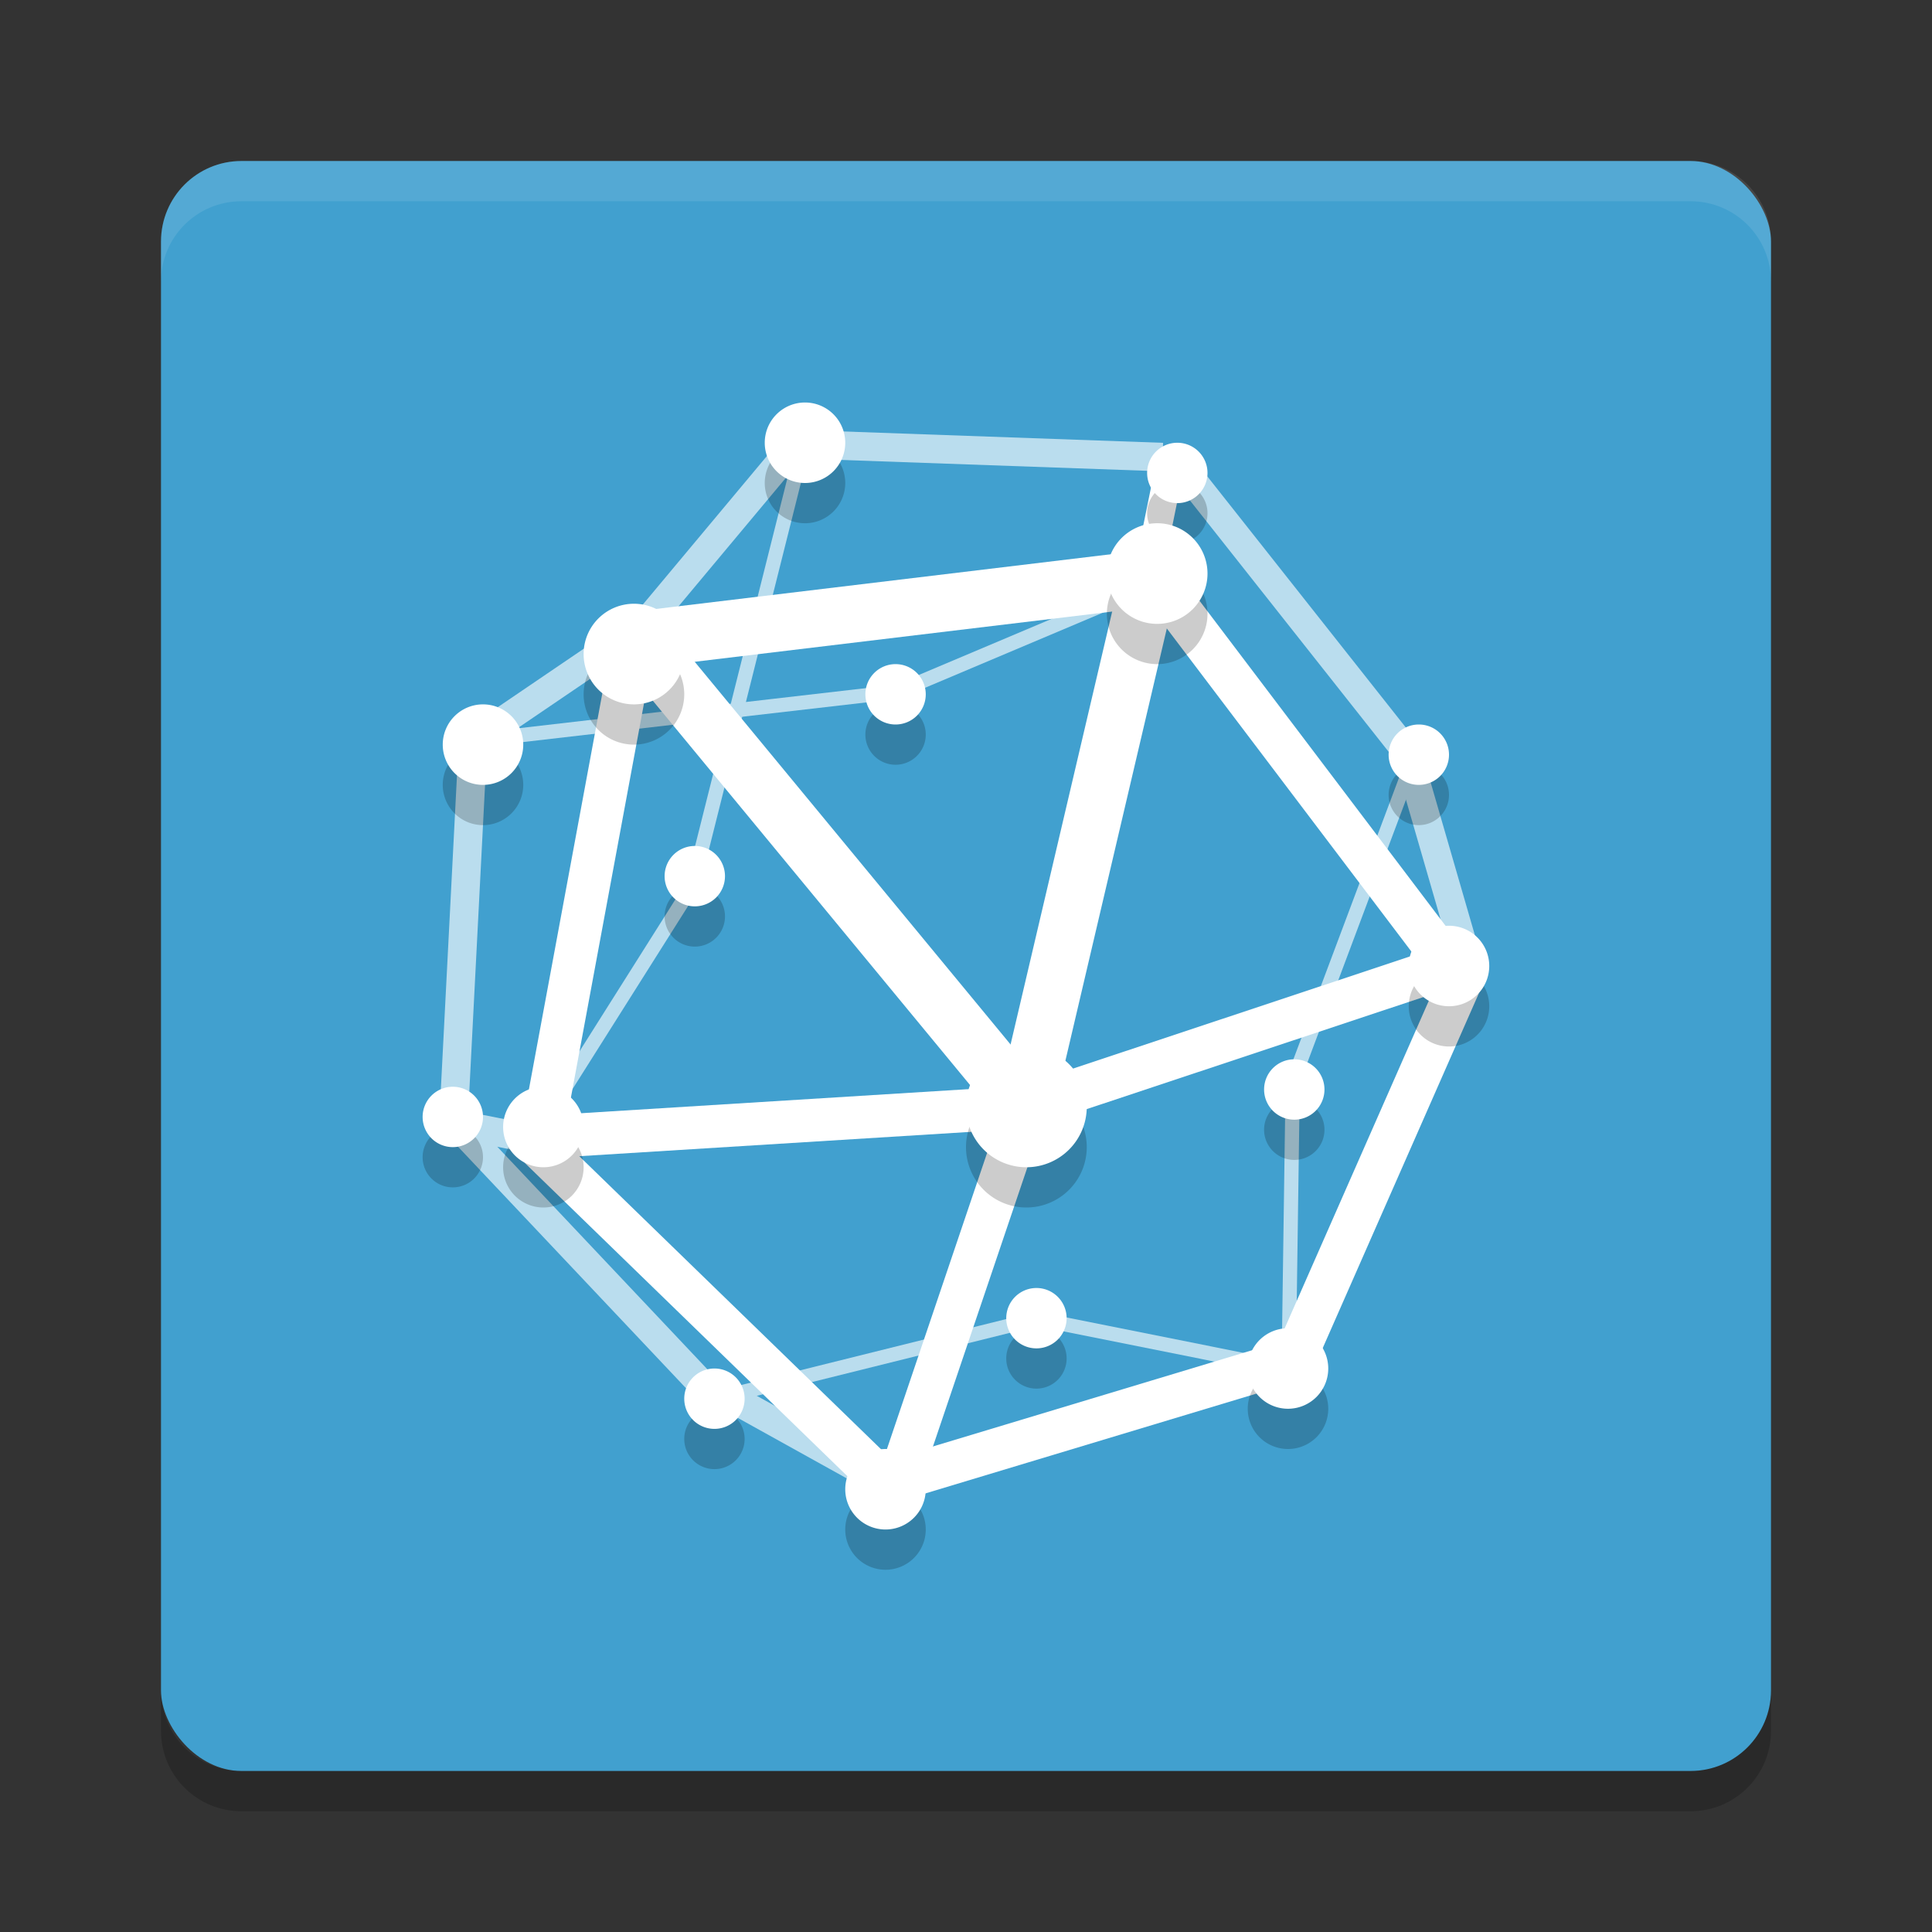 <?xml version="1.0" encoding="UTF-8" standalone="no"?>
<svg
   xmlns:dc="http://purl.org/dc/elements/1.1/"
   xmlns:cc="http://creativecommons.org/ns#"
   xmlns:rdf="http://www.w3.org/1999/02/22-rdf-syntax-ns#"
   xmlns:svg="http://www.w3.org/2000/svg"
   xmlns="http://www.w3.org/2000/svg"
   xmlns:sodipodi="http://sodipodi.sourceforge.net/DTD/sodipodi-0.dtd"
   xmlns:inkscape="http://www.inkscape.org/namespaces/inkscape"
   width="48"
   height="48"
   version="1"
   id="svg70"
   sodipodi:docname="sage-notebook.svg"
   inkscape:version="0.92.5 (2060ec1f9f, 2020-04-08)">
  <rect width="100%" height="100%" fill="#333333" stroke="none"/>
  <defs
     id="defs74" />
  <sodipodi:namedview
     pagecolor="#ffffff"
     bordercolor="#5cadd6"
     borderopacity="1"
     objecttolerance="10"
     gridtolerance="10"
     guidetolerance="10"
     inkscape:pageopacity="0"
     inkscape:pageshadow="2"
     inkscape:window-width="765"
     inkscape:window-height="480"
     id="namedview72"
     showgrid="false"
     inkscape:zoom="4.9166667"
     inkscape:cx="24"
     inkscape:cy="24"
     inkscape:window-x="0"
     inkscape:window-y="28"
     inkscape:window-maximized="0"
     inkscape:current-layer="svg70" />
  <rect
     style="fill:#41a0cf;fill-opacity:1"
     width="40"
     height="40"
     x="4"
     y="4"
     rx="2"
     ry="2"
     id="rect2" />
  <path
     style="fill:none;stroke:#baddee;stroke-width:0.709"
     d="M 36.561,24.226 34.992,18.806"
     id="path4" />
  <path
     style="fill:none;stroke:#baddee;stroke-width:0.354"
     d="m 32.059,27.022 3.054,-8.141"
     id="path6" />
  <path
     style="fill:none;stroke:#baddee;stroke-width:0.354"
     d="m 32.019,33.818 0.099,-6.981"
     id="path8" />
  <path
     style="fill:none;stroke:#baddee;stroke-width:0.354"
     d="M 25.76,32.764 32.019,34.018"
     id="path10" />
  <path
     style="fill:none;stroke:#baddee;stroke-width:0.709"
     d="M 21.9,36.804 17.641,34.439"
     id="path12" />
  <path
     style="fill:none;stroke:#baddee;stroke-width:0.354"
     d="m 17.741,34.76 8.018,-1.995"
     id="path14" />
  <path
     style="fill:none;stroke:#baddee;stroke-width:0.354"
     d="m 13.317,28.163 4.087,-6.474"
     id="path16" />
  <path
     style="fill:none;stroke:#baddee;stroke-width:0.709"
     d="m 11.877,18.331 3.796,-2.58"
     id="path18" />
  <path
     style="fill:none;stroke:#baddee;stroke-width:0.709"
     d="m 15.795,15.783 3.662,-4.383"
     id="path20" />
  <path
     style="fill:none;stroke:#baddee;stroke-width:0.354"
     d="m 22.303,17.183 6.352,-2.683"
     id="path22" />
  <path
     style="fill:none;stroke:#baddee;stroke-width:0.354"
     d="M 19.972,10.976 17.284,21.688"
     id="path24" />
  <path
     style="fill:none;stroke:#baddee;stroke-width:0.354"
     d="M 11.629,18.416 22.303,17.183"
     id="path26" />
  <path
     style="opacity:0.1;fill:#ffffff"
     d="M 6,4 C 4.892,4 4,4.892 4,6 V 7 C 4,5.892 4.892,5 6,5 h 36 c 1.108,0 2,0.892 2,2 V 6 C 44,4.892 43.108,4 42,4 Z"
     id="path28" />
  <path
     style="opacity:0.2"
     d="M 6,45 C 4.892,45 4,44.108 4,43 v -1 c 0,1.108 0.892,2 2,2 h 36 c 1.108,0 2,-0.892 2,-2 v 1 c 0,1.108 -0.892,2 -2,2 z"
     id="path30" />
  <path
     style="fill:none;stroke:#ffffff;stroke-width:1.418"
     d="M 28.632,14.034 25.471,27.504"
     id="path32" />
  <path
     style="fill:none;stroke:#ffffff;stroke-width:1.418"
     d="M 28.474,14.379 15.819,15.901"
     id="path34" />
  <path
     style="fill:none;stroke:#ffffff;stroke-width:1.418"
     d="M 25.471,27.504 15.832,15.826"
     id="path36" />
  <path
     style="fill:none;stroke:#ffffff;stroke-width:1.063"
     d="m 25.471,27.504 -3.252,9.613"
     id="path38" />
  <path
     style="fill:none;stroke:#ffffff;stroke-width:1.063"
     d="M 13.459,28.264 15.795,15.664"
     id="path40" />
  <path
     style="fill:none;stroke:#ffffff;stroke-width:1.063"
     d="M 22.037,36.89 13.398,28.501"
     id="path42" />
  <path
     style="fill:none;stroke:#ffffff;stroke-width:1.063"
     d="M 32.136,33.791 22.001,36.847"
     id="path44" />
  <path
     style="fill:none;stroke:#ffffff;stroke-width:1.063"
     d="m 36.346,24.258 -4.21,9.566"
     id="path46" />
  <path
     style="fill:none;stroke:#ffffff;stroke-width:1.063"
     d="M 25.471,27.504 36,24"
     id="path48" />
  <path
     style="fill:none;stroke:#ffffff;stroke-width:1.063"
     d="m 28.656,14.293 7.519,9.933"
     id="path50" />
  <path
     style="fill:none;stroke:#ffffff;stroke-width:1.063"
     d="M 13.248,28.264 25.471,27.504"
     id="path52" />
  <path
     style="fill:none;stroke:#baddee;stroke-width:0.709"
     d="m 11.083,27.659 6.339,6.715"
     id="path54" />
  <path
     style="fill:none;stroke:#baddee;stroke-width:0.709"
     d="m 11.752,18.417 -0.475,9.242"
     id="path56" />
  <path
     style="fill:none;stroke:#baddee;stroke-width:0.709"
     d="m 19.454,11.021 9.43,0.335"
     id="path58" />
  <path
     style="fill:none;stroke:#baddee;stroke-width:0.709"
     d="M 35.113,18.881 29.139,11.324"
     id="path60" />
  <path
     style="fill:none;stroke:#ffffff;stroke-width:0.709"
     d="m 28.543,14.152 0.56,-2.753"
     id="path62" />
  <path
     style="fill:none;stroke:#baddee;stroke-width:0.709"
     d="M 13.577,28.371 11.107,27.885"
     id="path64" />
  <path
     style="opacity:0.2"
     d="m 20,11 a 1,1 0 0 0 -1,1 1,1 0 0 0 1,1 1,1 0 0 0 1,-1 1,1 0 0 0 -1,-1 z m 9.25,1 A 0.75,0.75 0 0 0 28.5,12.75 0.75,0.75 0 0 0 29.25,13.5 0.75,0.75 0 0 0 30,12.75 0.75,0.75 0 0 0 29.25,12 Z m -0.5,2 A 1.25,1.25 0 0 0 27.5,15.25 1.25,1.25 0 0 0 28.75,16.5 1.25,1.25 0 0 0 30,15.25 1.25,1.25 0 0 0 28.75,14 Z m -13,2 A 1.25,1.25 0 0 0 14.5,17.25 1.25,1.25 0 0 0 15.75,18.5 1.25,1.25 0 0 0 17,17.25 1.25,1.25 0 0 0 15.75,16 Z m 6.5,1.5 A 0.75,0.75 0 0 0 21.5,18.25 0.75,0.75 0 0 0 22.25,19 0.75,0.75 0 0 0 23,18.25 0.75,0.75 0 0 0 22.25,17.5 Z M 12,18.5 a 1,1 0 0 0 -1,1 1,1 0 0 0 1,1 1,1 0 0 0 1,-1 1,1 0 0 0 -1,-1 z M 35.25,19 A 0.75,0.75 0 0 0 34.5,19.75 0.75,0.75 0 0 0 35.25,20.5 0.75,0.75 0 0 0 36,19.75 0.75,0.75 0 0 0 35.25,19 Z m -17.988,3.018 a 0.75,0.75 0 0 0 -0.75,0.75 0.75,0.75 0 0 0 0.75,0.75 0.75,0.75 0 0 0 0.75,-0.75 0.75,0.75 0 0 0 -0.75,-0.75 z M 36,24 a 1,1 0 0 0 -1,1 1,1 0 0 0 1,1 1,1 0 0 0 1,-1 1,1 0 0 0 -1,-1 z M 25.5,27 A 1.5,1.5 0 0 0 24,28.5 1.5,1.5 0 0 0 25.5,30 1.5,1.5 0 0 0 27,28.5 1.5,1.5 0 0 0 25.5,27 Z m 6.656,0.318 a 0.75,0.75 0 0 0 -0.75,0.75 0.75,0.75 0 0 0 0.75,0.75 0.75,0.75 0 0 0 0.75,-0.75 0.75,0.75 0 0 0 -0.75,-0.75 z M 11.25,28 A 0.75,0.75 0 0 0 10.5,28.75 0.75,0.75 0 0 0 11.25,29.5 0.75,0.75 0 0 0 12,28.75 0.75,0.75 0 0 0 11.25,28 Z m 2.25,0 a 1,1 0 0 0 -1,1 1,1 0 0 0 1,1 1,1 0 0 0 1,-1 1,1 0 0 0 -1,-1 z m 12.25,5 A 0.75,0.75 0 0 0 25,33.75 0.75,0.75 0 0 0 25.75,34.5 0.75,0.75 0 0 0 26.5,33.75 0.75,0.75 0 0 0 25.75,33 Z M 32,34 a 1,1 0 0 0 -1,1 1,1 0 0 0 1,1 1,1 0 0 0 1,-1 1,1 0 0 0 -1,-1 z M 17.75,35 A 0.75,0.75 0 0 0 17,35.75 0.75,0.75 0 0 0 17.75,36.5 0.75,0.75 0 0 0 18.5,35.75 0.75,0.75 0 0 0 17.75,35 Z M 22,37 a 1,1 0 0 0 -1,1 1,1 0 0 0 1,1 1,1 0 0 0 1,-1 1,1 0 0 0 -1,-1 z"
     id="path66" />
  <path
     style="fill:#ffffff"
     d="m 20,10 a 1,1 0 0 0 -1,1 1,1 0 0 0 1,1 1,1 0 0 0 1,-1 1,1 0 0 0 -1,-1 z m 9.25,1 A 0.75,0.75 0 0 0 28.5,11.75 0.75,0.75 0 0 0 29.25,12.5 0.75,0.75 0 0 0 30,11.75 0.75,0.75 0 0 0 29.25,11 Z m -0.5,2 A 1.25,1.25 0 0 0 27.5,14.25 1.25,1.25 0 0 0 28.75,15.5 1.25,1.25 0 0 0 30,14.25 1.25,1.25 0 0 0 28.75,13 Z m -13,2 A 1.25,1.25 0 0 0 14.5,16.25 1.25,1.25 0 0 0 15.75,17.5 1.25,1.25 0 0 0 17,16.25 1.25,1.25 0 0 0 15.75,15 Z m 6.5,1.5 A 0.75,0.75 0 0 0 21.5,17.25 0.75,0.75 0 0 0 22.25,18 0.75,0.75 0 0 0 23,17.25 0.75,0.75 0 0 0 22.25,16.5 Z M 12,17.5 a 1,1 0 0 0 -1,1 1,1 0 0 0 1,1 1,1 0 0 0 1,-1 1,1 0 0 0 -1,-1 z M 35.25,18 A 0.75,0.75 0 0 0 34.5,18.75 0.75,0.75 0 0 0 35.25,19.5 0.75,0.75 0 0 0 36,18.75 0.75,0.75 0 0 0 35.25,18 Z m -17.988,3.018 a 0.75,0.75 0 0 0 -0.75,0.75 0.75,0.75 0 0 0 0.75,0.75 0.75,0.75 0 0 0 0.75,-0.75 0.75,0.75 0 0 0 -0.75,-0.75 z M 36,23 a 1,1 0 0 0 -1,1 1,1 0 0 0 1,1 1,1 0 0 0 1,-1 1,1 0 0 0 -1,-1 z M 25.5,26 A 1.5,1.5 0 0 0 24,27.5 1.5,1.5 0 0 0 25.5,29 1.5,1.5 0 0 0 27,27.5 1.5,1.5 0 0 0 25.5,26 Z m 6.656,0.318 a 0.75,0.75 0 0 0 -0.75,0.75 0.75,0.75 0 0 0 0.75,0.75 0.75,0.75 0 0 0 0.75,-0.75 0.75,0.75 0 0 0 -0.75,-0.75 z M 11.25,27 A 0.75,0.75 0 0 0 10.5,27.75 0.75,0.75 0 0 0 11.25,28.5 0.75,0.75 0 0 0 12,27.75 0.75,0.75 0 0 0 11.25,27 Z m 2.25,0 a 1,1 0 0 0 -1,1 1,1 0 0 0 1,1 1,1 0 0 0 1,-1 1,1 0 0 0 -1,-1 z m 12.25,5 A 0.75,0.75 0 0 0 25,32.75 0.75,0.75 0 0 0 25.75,33.5 0.75,0.75 0 0 0 26.5,32.75 0.75,0.75 0 0 0 25.75,32 Z M 32,33 a 1,1 0 0 0 -1,1 1,1 0 0 0 1,1 1,1 0 0 0 1,-1 1,1 0 0 0 -1,-1 z M 17.75,34 A 0.75,0.75 0 0 0 17,34.75 0.75,0.75 0 0 0 17.75,35.5 0.75,0.75 0 0 0 18.5,34.75 0.75,0.75 0 0 0 17.75,34 Z M 22,36 a 1,1 0 0 0 -1,1 1,1 0 0 0 1,1 1,1 0 0 0 1,-1 1,1 0 0 0 -1,-1 z"
     id="path68" />
</svg>
